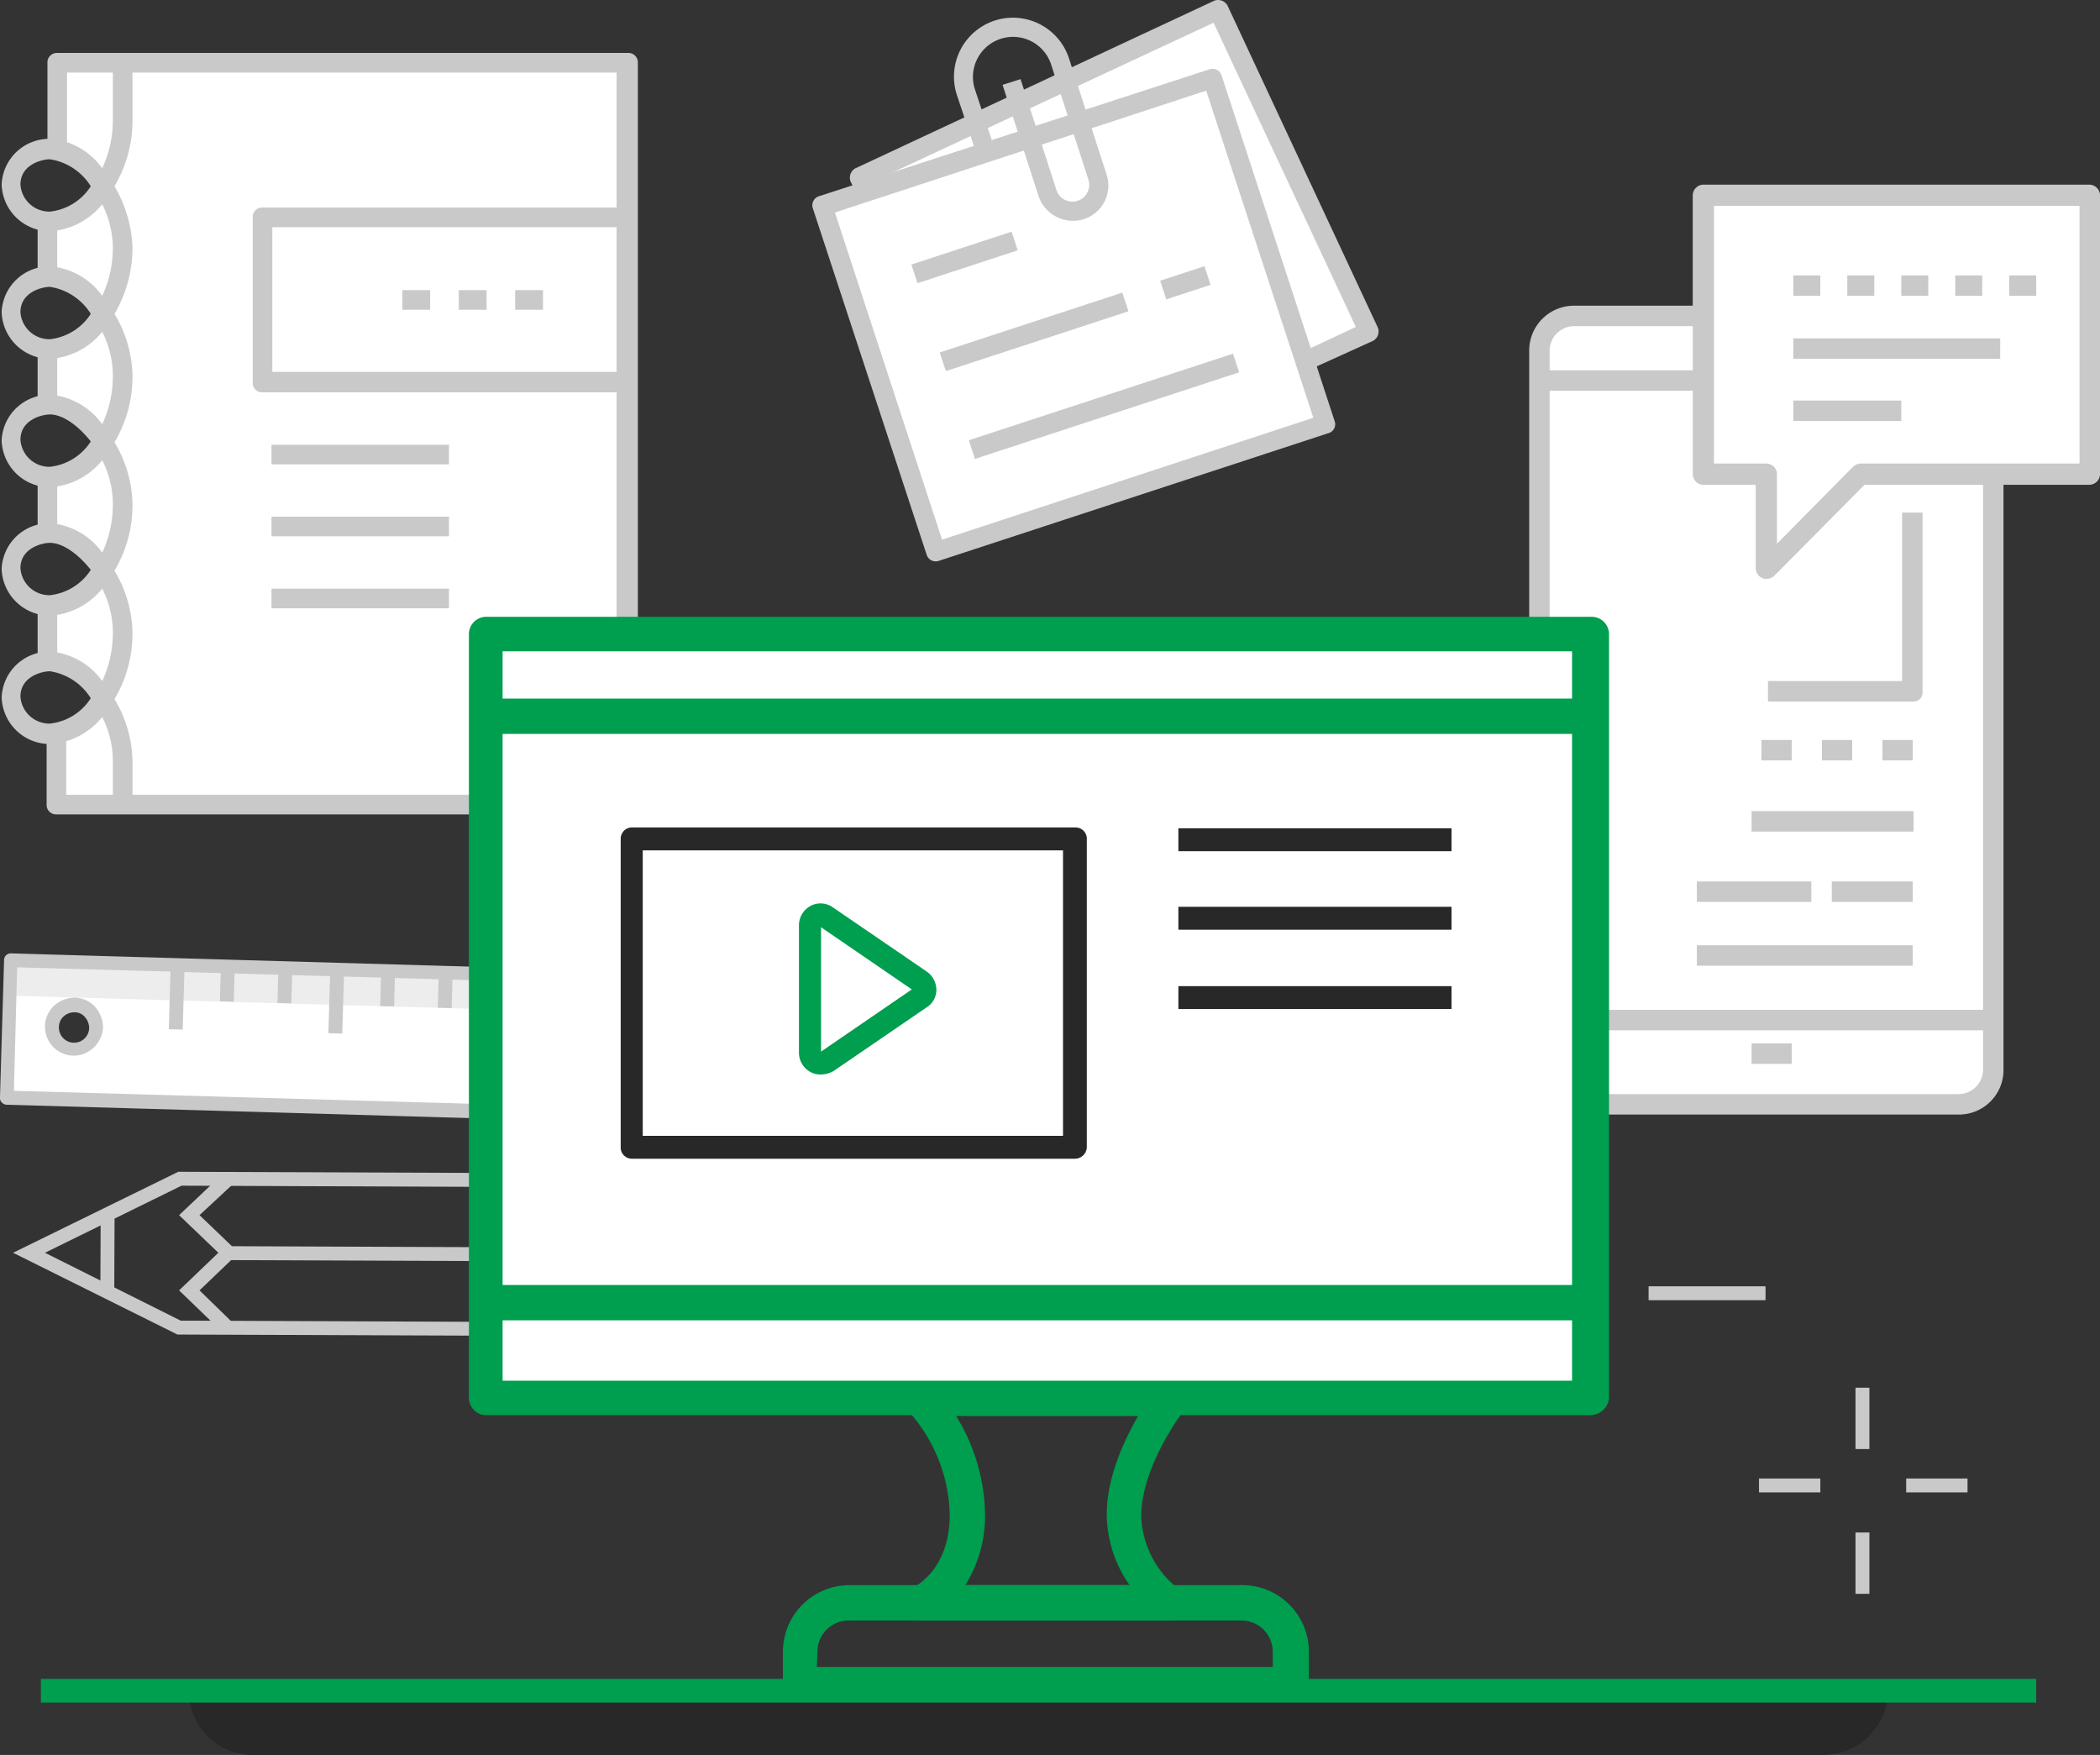 <svg xmlns="http://www.w3.org/2000/svg" width="168.891" height="141.12" viewBox="0 0 168.891 141.12"><rect x="0" y="0" width="168.891" height="141.12" fill="#333333" stroke="none"/><defs><style>.a{fill:#c9c9c9;}.b{fill:#fff;}.c{fill:#ededed;}.d,.f{fill:#009e4f;}.d{stroke:#009e4f;stroke-miterlimit:10;}.e{fill:#282828;}</style></defs><g transform="translate(-5.2 -27.525)"><g transform="translate(6.252 121.753)"><path class="a" d="M54.547,184.019l-34.528-.132L6.8,177.311,20.085,170.8h.132l34.4.132Zm-34.265-1.25,33.147.132.066-10.852-33.147-.132L9.365,177.311Z" transform="translate(-6.8 -170.8)"/><g transform="translate(7.02 3.728)"><rect class="a" width="5.722" height="1.118" transform="matrix(0.004, -1, 1, 0.004, 0, 5.722)"/></g><g transform="translate(13.351 0.066)"><path class="a" d="M30.717,183.856,27.1,180.37l3.157-3.025L27.1,174.32l3.617-3.42.789.855-2.762,2.565,3.157,3.025-3.157,3.025,2.7,2.631Z" transform="translate(-27.1 -170.9)"/></g><g transform="translate(49.391 0.197)"><path class="a" d="M81.9,184.122h0V183h0a5.417,5.417,0,0,0,5.393-5.393,5.389,5.389,0,0,0-5.393-5.393V171.1a6.634,6.634,0,0,1,4.6,1.907,6.511,6.511,0,0,1-4.6,11.115Z" transform="translate(-81.9 -171.1)"/></g><g transform="translate(43.257 0.705)"><rect class="a" width="11.97" height="1.118" transform="matrix(0.004, -1, 1, 0.004, 0, 11.97)"/></g><g transform="translate(17.389 5.983)"><rect class="a" width="1.118" height="26.636" transform="translate(0 1.118) rotate(-89.777)"/></g></g><g transform="translate(5.2 104.193)"><g transform="translate(0.658 0.526)"><path class="b" d="M6.529,144.9,6.2,155.949l52.351,1.513.329-11.049Zm5.064,7.3a1.646,1.646,0,0,1,.132-3.288,1.591,1.591,0,0,1,1.578,1.71A1.628,1.628,0,0,1,11.593,152.2Z" transform="translate(-6.2 -144.9)"/></g><g transform="translate(0.892 0.574)"><rect class="c" width="2.828" height="52.285" transform="translate(0 2.827) rotate(-88.375)"/></g><path class="a" d="M58.537,157.648a.5.5,0,0,1-.329.132L5.726,156.267a.568.568,0,0,1-.395-.2.483.483,0,0,1-.132-.395l.329-11.049a.537.537,0,0,1,.592-.526L58.6,145.613a.568.568,0,0,1,.395.2.483.483,0,0,1,.132.395l-.395,10.983A.6.6,0,0,1,58.537,157.648Zm-52.219-2.5L57.682,156.6l.263-9.931L6.581,145.218Z" transform="translate(-5.2 -144.1)"/><g transform="translate(13.578 0.836)"><rect class="a" width="5.261" height="1.118" transform="translate(0 5.259) rotate(-88.364)"/></g><g transform="translate(17.684 0.958)"><rect class="a" width="2.894" height="1.118" transform="translate(0 2.893) rotate(-88.365)"/></g><g transform="translate(22.313 1.087)"><rect class="a" width="2.894" height="1.118" transform="translate(0 2.893) rotate(-88.364)"/></g><g transform="translate(26.41 1.158)"><rect class="a" width="5.261" height="1.118" transform="matrix(0.029, -1, 1, 0.029, 0, 5.259)"/></g><g transform="translate(30.577 1.339)"><rect class="a" width="2.894" height="1.118" transform="translate(0 2.893) rotate(-88.382)"/></g><g transform="translate(35.207 1.471)"><rect class="a" width="2.894" height="1.118" transform="translate(0 2.893) rotate(-88.364)"/></g><g transform="translate(39.177 1.544)"><rect class="a" width="5.261" height="1.118" transform="translate(0 5.259) rotate(-88.364)"/></g><g transform="translate(48.302 1.865)"><rect class="a" width="2.894" height="0.46" transform="translate(0 2.893) rotate(-88.386)"/></g><g transform="translate(3.614 3.551)"><path class="a" d="M14.381,153.709a2.241,2.241,0,0,1-1.447.46A2.33,2.33,0,0,1,10.7,151.8a2.355,2.355,0,0,1,.723-1.644,2.6,2.6,0,0,1,1.644-.658,2.355,2.355,0,0,1,1.644.723,2.6,2.6,0,0,1,.658,1.644A2.357,2.357,0,0,1,14.381,153.709Zm-2.1-2.762a1.151,1.151,0,0,0-.46.921,1.217,1.217,0,1,0,2.433.066,1.385,1.385,0,0,0-.329-.855,1.06,1.06,0,0,0-.855-.395A1.264,1.264,0,0,0,12.277,150.947Z" transform="translate(-10.696 -149.5)"/></g></g><g transform="translate(5.332 31.783)"><g transform="translate(4.406 0.789)"><path class="b" d="M12.1,35.2v6.511a14.426,14.426,0,0,1,3.88,2.96,14.142,14.142,0,0,1-3.88,2.7v5a14.426,14.426,0,0,1,3.88,2.96,14.142,14.142,0,0,1-3.88,2.7v4.472a14.426,14.426,0,0,1,3.88,2.96,14.142,14.142,0,0,1-3.88,2.7v4.735a14.426,14.426,0,0,1,3.88,2.96,14.142,14.142,0,0,1-3.88,2.7v5a14.426,14.426,0,0,1,3.88,2.96,14.142,14.142,0,0,1-3.88,2.7v5.853h8.287V35.2Z" transform="translate(-12.1 -35.2)"/></g><g transform="translate(8.944 0.789)"><path class="b" d="M20.513,35.2v4.275A9.673,9.673,0,0,1,19,44.868,9.093,9.093,0,0,1,20.513,49.8,10.607,10.607,0,0,1,19,55.193a9.093,9.093,0,0,1,1.513,4.933A9.673,9.673,0,0,1,19,65.519a9.093,9.093,0,0,1,1.513,4.933A9.673,9.673,0,0,1,19,75.844a9.093,9.093,0,0,1,1.513,4.933A9.673,9.673,0,0,1,19,86.17,9.093,9.093,0,0,1,20.513,91.1v3.749H61.091V35.2Z" transform="translate(-19 -35.2)"/></g><g transform="translate(20.98 13.219)"><rect class="b" width="29.332" height="13.285"/></g><g transform="translate(3.617)"><path class="a" d="M57.595,95.229H11.689a.76.76,0,0,1-.789-.789V88.653h1.578v5H56.74V35.578h-44.2v5.853H10.966V34.789A.76.76,0,0,1,11.755,34H57.661a.76.76,0,0,1,.789.789V94.44A.858.858,0,0,1,57.595,95.229Z" transform="translate(-10.9 -34)"/></g><g transform="translate(0 0.789)"><path class="a" d="M15.923,94.851H14.344V91.3a7.8,7.8,0,0,0-.855-3.486,5.881,5.881,0,0,1-4.143,2.17A3.886,3.886,0,0,1,5.4,86.235a3.835,3.835,0,0,1,3.946-3.683,5.7,5.7,0,0,1,4.143,2.368,9.18,9.18,0,0,0,.855-3.946,7.8,7.8,0,0,0-.855-3.486,5.881,5.881,0,0,1-4.143,2.17A3.886,3.886,0,0,1,5.4,75.91a3.835,3.835,0,0,1,3.946-3.683,5.7,5.7,0,0,1,4.143,2.368,9.18,9.18,0,0,0,.855-3.946,7.8,7.8,0,0,0-.855-3.486,5.881,5.881,0,0,1-4.143,2.17A3.886,3.886,0,0,1,5.4,65.585,3.835,3.835,0,0,1,9.346,61.9a5.7,5.7,0,0,1,4.143,2.368,9.18,9.18,0,0,0,.855-3.946,7.8,7.8,0,0,0-.855-3.486,5.881,5.881,0,0,1-4.143,2.17A3.886,3.886,0,0,1,5.4,55.259a3.835,3.835,0,0,1,3.946-3.683,5.7,5.7,0,0,1,4.143,2.368,9.1,9.1,0,0,0,.855-3.88,8.019,8.019,0,0,0-.855-3.486,5.881,5.881,0,0,1-4.143,2.17A3.886,3.886,0,0,1,5.4,45a3.835,3.835,0,0,1,3.946-3.683,5.7,5.7,0,0,1,4.143,2.368,9.18,9.18,0,0,0,.855-3.946V35.2h1.578v4.538a10.312,10.312,0,0,1-1.447,5.393A10.491,10.491,0,0,1,15.923,50h0v.066a10.524,10.524,0,0,1-1.447,5.327,10.015,10.015,0,0,1,1.447,4.933,10.312,10.312,0,0,1-1.447,5.393,10.015,10.015,0,0,1,1.447,4.933,10.312,10.312,0,0,1-1.447,5.393,10.015,10.015,0,0,1,1.447,4.933,10.312,10.312,0,0,1-1.447,5.393A10.015,10.015,0,0,1,15.923,91.3ZM9.28,84.131c-.592,0-2.368.395-2.368,2.039A2.336,2.336,0,0,0,9.28,88.34,4.486,4.486,0,0,0,12.569,86.3,4.708,4.708,0,0,0,9.28,84.131Zm0-10.325c-.592,0-2.368.395-2.368,2.039a2.336,2.336,0,0,0,2.368,2.17,4.486,4.486,0,0,0,3.288-2.039C11.582,74.726,10.333,73.805,9.28,73.805Zm0-10.325c-.592,0-2.368.395-2.368,2.039a2.336,2.336,0,0,0,2.368,2.17,4.486,4.486,0,0,0,3.288-2.039C11.582,64.4,10.333,63.48,9.28,63.48Zm0-10.26c-.592,0-2.368.395-2.368,2.039a2.336,2.336,0,0,0,2.368,2.17,4.486,4.486,0,0,0,3.288-2.039A4.708,4.708,0,0,0,9.28,53.22Zm0-10.26c-.592,0-2.368.395-2.368,2.039A2.336,2.336,0,0,0,9.28,47.17a4.486,4.486,0,0,0,3.288-2.039A4.708,4.708,0,0,0,9.28,42.961Z" transform="translate(-5.4 -35.2)"/></g><g transform="translate(20.191 12.43)"><path class="a" d="M66.221,67.763H36.889a.76.76,0,0,1-.789-.789V53.689a.76.76,0,0,1,.789-.789H66.221a.76.76,0,0,1,.789.789V66.974A.8.8,0,0,1,66.221,67.763ZM37.678,66.119H65.432V54.478H37.678Z" transform="translate(-36.1 -52.9)"/></g><g transform="translate(21.703 31.503)"><rect class="a" width="14.272" height="1.578"/></g><g transform="translate(21.703 37.29)"><rect class="a" width="14.272" height="1.578"/></g><g transform="translate(21.703 43.078)"><rect class="a" width="14.272" height="1.578"/></g><g transform="translate(2.894 13.219)"><rect class="a" width="1.578" height="4.998"/></g><g transform="translate(2.894 24.005)"><rect class="a" width="1.578" height="4.143"/></g><g transform="translate(2.894 34.791)"><rect class="a" width="1.578" height="4.143"/></g><g transform="translate(2.894 44.722)"><rect class="a" width="1.578" height="4.998"/></g><g transform="translate(41.302 19.073)"><rect class="a" width="2.236" height="1.578"/></g><g transform="translate(36.764 19.073)"><rect class="a" width="2.236" height="1.578"/></g><g transform="translate(32.226 19.073)"><rect class="a" width="2.236" height="1.578"/></g></g><g transform="translate(128.119 42.372)"><g transform="translate(0.789 10.917)"><path class="b" d="M229.735,126.548a2.807,2.807,0,0,1-2.828,2.828H196.128a2.807,2.807,0,0,1-2.828-2.828V69.528a2.807,2.807,0,0,1,2.828-2.828h30.779a2.807,2.807,0,0,1,2.828,2.828Z" transform="translate(-193.3 -66.7)"/></g><g transform="translate(0 21.901)"><path class="a" d="M226.694,136.277H195.717a3.607,3.607,0,0,1-3.617-3.617V124.9h1.644v7.761a1.979,1.979,0,0,0,1.973,1.973h30.976a1.979,1.979,0,0,0,1.973-1.973V83.4h1.644v49.194A3.581,3.581,0,0,1,226.694,136.277Z" transform="translate(-192.1 -83.4)"/></g><g transform="translate(0.066 9.734)"><path class="a" d="M193.844,92.522H192.2V68.517a3.607,3.607,0,0,1,3.617-3.617h15.85v1.644h-15.85a1.979,1.979,0,0,0-1.973,1.973Z" transform="translate(-192.2 -64.9)"/></g><g transform="translate(17.954 50.378)"><rect class="a" width="13.022" height="1.644"/></g><g transform="translate(24.4 56.034)"><rect class="a" width="6.511" height="1.644"/></g><g transform="translate(17.954 69.056)"><rect class="a" width="3.223" height="1.644"/></g><g transform="translate(13.219)"><g transform="translate(1.315 0.855)"><path class="b" d="M244.913,51.4H214.2V73.629h4.735v7.563l7.563-7.563h18.415Z" transform="translate(-214.2 -51.4)"/></g><path class="a" d="M218.119,81.8a.593.593,0,0,1-.329-.066.855.855,0,0,1-.526-.789V74.237h-4.209a.871.871,0,0,1-.855-.855V50.955a.871.871,0,0,1,.855-.855H244.1a.871.871,0,0,1,.855.855V73.382a.871.871,0,0,1-.855.855H226.011l-7.3,7.366A.918.918,0,0,1,218.119,81.8Zm-4.209-9.273h4.209a.871.871,0,0,1,.855.855v5.59l6.116-6.182a.979.979,0,0,1,.592-.263h17.626V51.81h-29.4Z" transform="translate(-212.2 -50.1)"/><g transform="translate(12.43 7.3)"><rect class="a" width="2.17" height="1.644"/></g><g transform="translate(8.089 7.3)"><rect class="a" width="2.17" height="1.644"/></g><g transform="translate(21.111 7.3)"><rect class="a" width="2.17" height="1.644"/></g><g transform="translate(16.771 7.3)"><rect class="a" width="2.17" height="1.644"/></g><g transform="translate(25.452 7.3)"><rect class="a" width="2.17" height="1.644"/></g><g transform="translate(8.089 12.364)"><rect class="a" width="16.639" height="1.644"/></g><g transform="translate(8.089 17.363)"><rect class="a" width="8.681" height="1.644"/></g></g><g transform="translate(18.744 44.656)"><rect class="a" width="2.433" height="1.644"/></g><g transform="translate(28.477 44.656)"><rect class="a" width="2.433" height="1.644"/></g><g transform="translate(23.61 44.656)"><rect class="a" width="2.433" height="1.644"/></g><g transform="translate(0.855 14.929)"><rect class="a" width="13.088" height="1.644"/></g><g transform="translate(3.551 66.359)"><rect class="a" width="34.199" height="1.644"/></g><g transform="translate(13.548 56.034)"><rect class="a" width="9.207" height="1.644"/></g><g transform="translate(13.548 61.164)"><rect class="a" width="17.363" height="1.644"/></g><g transform="translate(19.27 26.373)"><path class="a" d="M233.041,105.392H221.4v-1.644h10.786V90.2h1.644v14.4A.726.726,0,0,1,233.041,105.392Z" transform="translate(-221.4 -90.2)"/></g></g><g transform="translate(137.787 130.961)"><rect class="a" width="9.405" height="1.118"/></g><g transform="translate(43.411 77.623)"><g transform="translate(0.658 1.315)"><rect class="b" width="89.378" height="61.098"/></g><g transform="translate(0.658 7.826)"><rect class="b" width="89.378" height="46.826"/></g><g transform="translate(0.658 7.826)"><path class="b" d="M149.666,115.6v42.946H64.3v3.88h89.312V115.6Z" transform="translate(-64.3 -115.6)"/></g><path class="d" d="M153.072,166.9H64.221a.9.9,0,0,1-.921-.921V104.621a.9.9,0,0,1,.921-.921h88.852a.9.9,0,0,1,.921.921v61.427A1.042,1.042,0,0,1,153.072,166.9ZM65.01,165.127h87.01V105.476H65.01Z" transform="translate(-63.3 -103.7)"/><g transform="translate(0.921 6.577)"><rect class="d" width="88.852" height="1.841"/></g><g transform="translate(0.921 53.732)"><rect class="d" width="88.852" height="1.841"/></g><g transform="translate(25.255 77.869)"><path class="d" d="M142.081,230.518h-39.46a.9.9,0,0,1-.921-.921v-2.631a4.856,4.856,0,0,1,4.867-4.867h31.568A4.856,4.856,0,0,1,143,226.967V229.6C142.87,230.124,142.542,230.518,142.081,230.518Zm-38.671-1.841h37.685v-1.71a3.017,3.017,0,0,0-3.025-3.025H106.5a3.017,3.017,0,0,0-3.025,3.025l-.066,1.71Z" transform="translate(-101.7 -222.1)"/></g><g transform="translate(34.91 61.492)"><path class="d" d="M137.373,215.418H117.314a.986.986,0,0,1-.921-.723.885.885,0,0,1,.526-.986c.132-.066,3.223-1.513,3.223-6.314a13.353,13.353,0,0,0-3.486-8.681.919.919,0,0,1-.2-.986.881.881,0,0,1,.855-.526h20.059a.855.855,0,0,1,.789.526,1.054,1.054,0,0,1-.066.986c-.066.066-3.551,4.6-3.551,8.813A8.255,8.255,0,0,0,137.9,213.9a.843.843,0,0,1,.329.987A.993.993,0,0,1,137.373,215.418Zm-17.428-1.841h15.192a9.546,9.546,0,0,1-2.368-6.182c0-3.288,1.776-6.577,2.894-8.418H119.221a14.943,14.943,0,0,1,2.762,8.418A10.058,10.058,0,0,1,119.945,213.576Z" transform="translate(-116.381 -197.2)"/></g><g transform="translate(11.707 16.442)"><rect class="b" width="35.646" height="24.794" transform="translate(0.921 0.921)"/><path class="e" d="M117.6,155.336H82.021a.9.9,0,0,1-.921-.921V129.621a.9.9,0,0,1,.921-.921h35.646a.9.9,0,0,1,.921.921v24.794A.956.956,0,0,1,117.6,155.336Zm-34.725-1.842h33.8V130.541h-33.8Z" transform="translate(-81.1 -128.7)"/></g><g transform="translate(26.044 22.545)"><path class="b" d="M104.3,140.262v10.194a.882.882,0,0,0,1.315.723l7.5-5.13a.8.8,0,0,0,0-1.381l-7.5-5.13A.869.869,0,0,0,104.3,140.262Z" transform="translate(-103.379 -138.473)"/><path class="f" d="M104.61,151.738a1.562,1.562,0,0,1-.789-.2,1.771,1.771,0,0,1-.921-1.578V139.769a1.771,1.771,0,0,1,.921-1.578,1.709,1.709,0,0,1,1.841.132l7.5,5.13a1.807,1.807,0,0,1,.789,1.447,1.65,1.65,0,0,1-.789,1.447l-7.5,5.13A2.083,2.083,0,0,1,104.61,151.738Zm.066-11.838v10l7.3-5Zm0-.132h0Z" transform="translate(-102.9 -137.98)"/></g><g transform="translate(56.56 16.508)"><rect class="e" width="21.966" height="1.841" transform="translate(0)"/></g><g transform="translate(56.56 22.821)"><rect class="e" width="21.966" height="1.841" transform="translate(0)"/></g><g transform="translate(56.56 29.201)"><rect class="e" width="21.966" height="1.841" transform="translate(0)"/></g></g><g transform="translate(20.392 163.516)"><path class="e" d="M159.769,239.43H33.43a5.136,5.136,0,0,1-5.13-5.13H164.965A5.236,5.236,0,0,1,159.769,239.43Z" transform="translate(-28.3 -234.3)"/></g><g transform="translate(8.488 162.529)"><rect class="f" width="160.472" height="1.907"/></g><g transform="translate(146.666 139.116)"><g transform="translate(7.761)"><rect class="a" width="1.118" height="4.933"/></g><g transform="translate(11.838 7.3)"><rect class="a" width="4.933" height="1.118"/></g><g transform="translate(7.761 11.641)"><rect class="a" width="1.118" height="4.933"/></g><g transform="translate(0 7.3)"><rect class="a" width="4.933" height="1.118"/></g></g><g transform="translate(70.533 27.525)"><g transform="translate(3.723 0.773)"><path class="b" d="M110.66,43.235l-.46-1.052L139.072,28.7l12.1,25.912-4.867,2.236Z" transform="translate(-110.2 -28.7)"/></g><g transform="translate(0.866 6.374)"><rect class="b" width="32.949" height="29.53" transform="translate(0 10.26) rotate(-18.143)"/></g><g transform="translate(9.576 6.758)"><path class="b" d="M140.014,38.326,148.5,64.173l-29.4,9.6.526,1.71,29.727-9.734,1.25-.46-.526-1.644L141.592,37.8Z" transform="translate(-119.1 -37.8)"/></g><g transform="translate(11.387 1.399)"><path class="a" d="M132.341,45.863a2.92,2.92,0,0,1-3.683-1.841l-2.894-8.944,1.447-.46,2.894,8.944a1.352,1.352,0,0,0,2.565-.855l-3.025-9.339a3.224,3.224,0,0,0-6.116,2.039l1.644,4.933-1.447.46-1.644-4.933a4.742,4.742,0,0,1,9.01-2.96l3.025,9.339A2.84,2.84,0,0,1,132.341,45.863Z" transform="translate(-121.853 -29.653)"/></g><g transform="translate(0 5.534)"><path class="a" d="M146.013,65.246l-31.305,10.26a.766.766,0,0,1-.987-.526l-9.142-27.82a.766.766,0,0,1,.526-.987l31.371-10.194a.766.766,0,0,1,.987.526l9.076,27.754A.742.742,0,0,1,146.013,65.246ZM114.97,73.8,144.829,64l-8.616-26.307-29.858,9.8Z" transform="translate(-104.539 -35.939)"/></g><g transform="translate(3.016)"><path class="a" d="M146.267,57.17l-.658-1.381,4.209-1.973L138.375,29.35,110.884,42.175l.2.329-1.381.658-.526-1.052a.913.913,0,0,1,0-.592.884.884,0,0,1,.395-.46l28.872-13.482a.912.912,0,0,1,.592,0,.884.884,0,0,1,.46.395l12.1,25.912a.912.912,0,0,1,0,.592.884.884,0,0,1-.395.46Z" transform="translate(-109.125 -27.525)"/></g><g transform="translate(7.964 18.63)"><rect class="a" width="8.484" height="1.578" transform="translate(0 2.642) rotate(-18.143)"/></g><g transform="translate(27.972 21.406)"><rect class="a" width="3.749" height="1.578" transform="translate(0 1.167) rotate(-18.143)"/></g><g transform="translate(10.243 23.53)"><rect class="a" width="15.455" height="1.578" transform="translate(0 4.813) rotate(-18.143)"/></g><g transform="translate(12.585 28.44)"><rect class="a" width="22.361" height="1.578" transform="translate(0 6.963) rotate(-18.143)"/></g></g></g></svg>